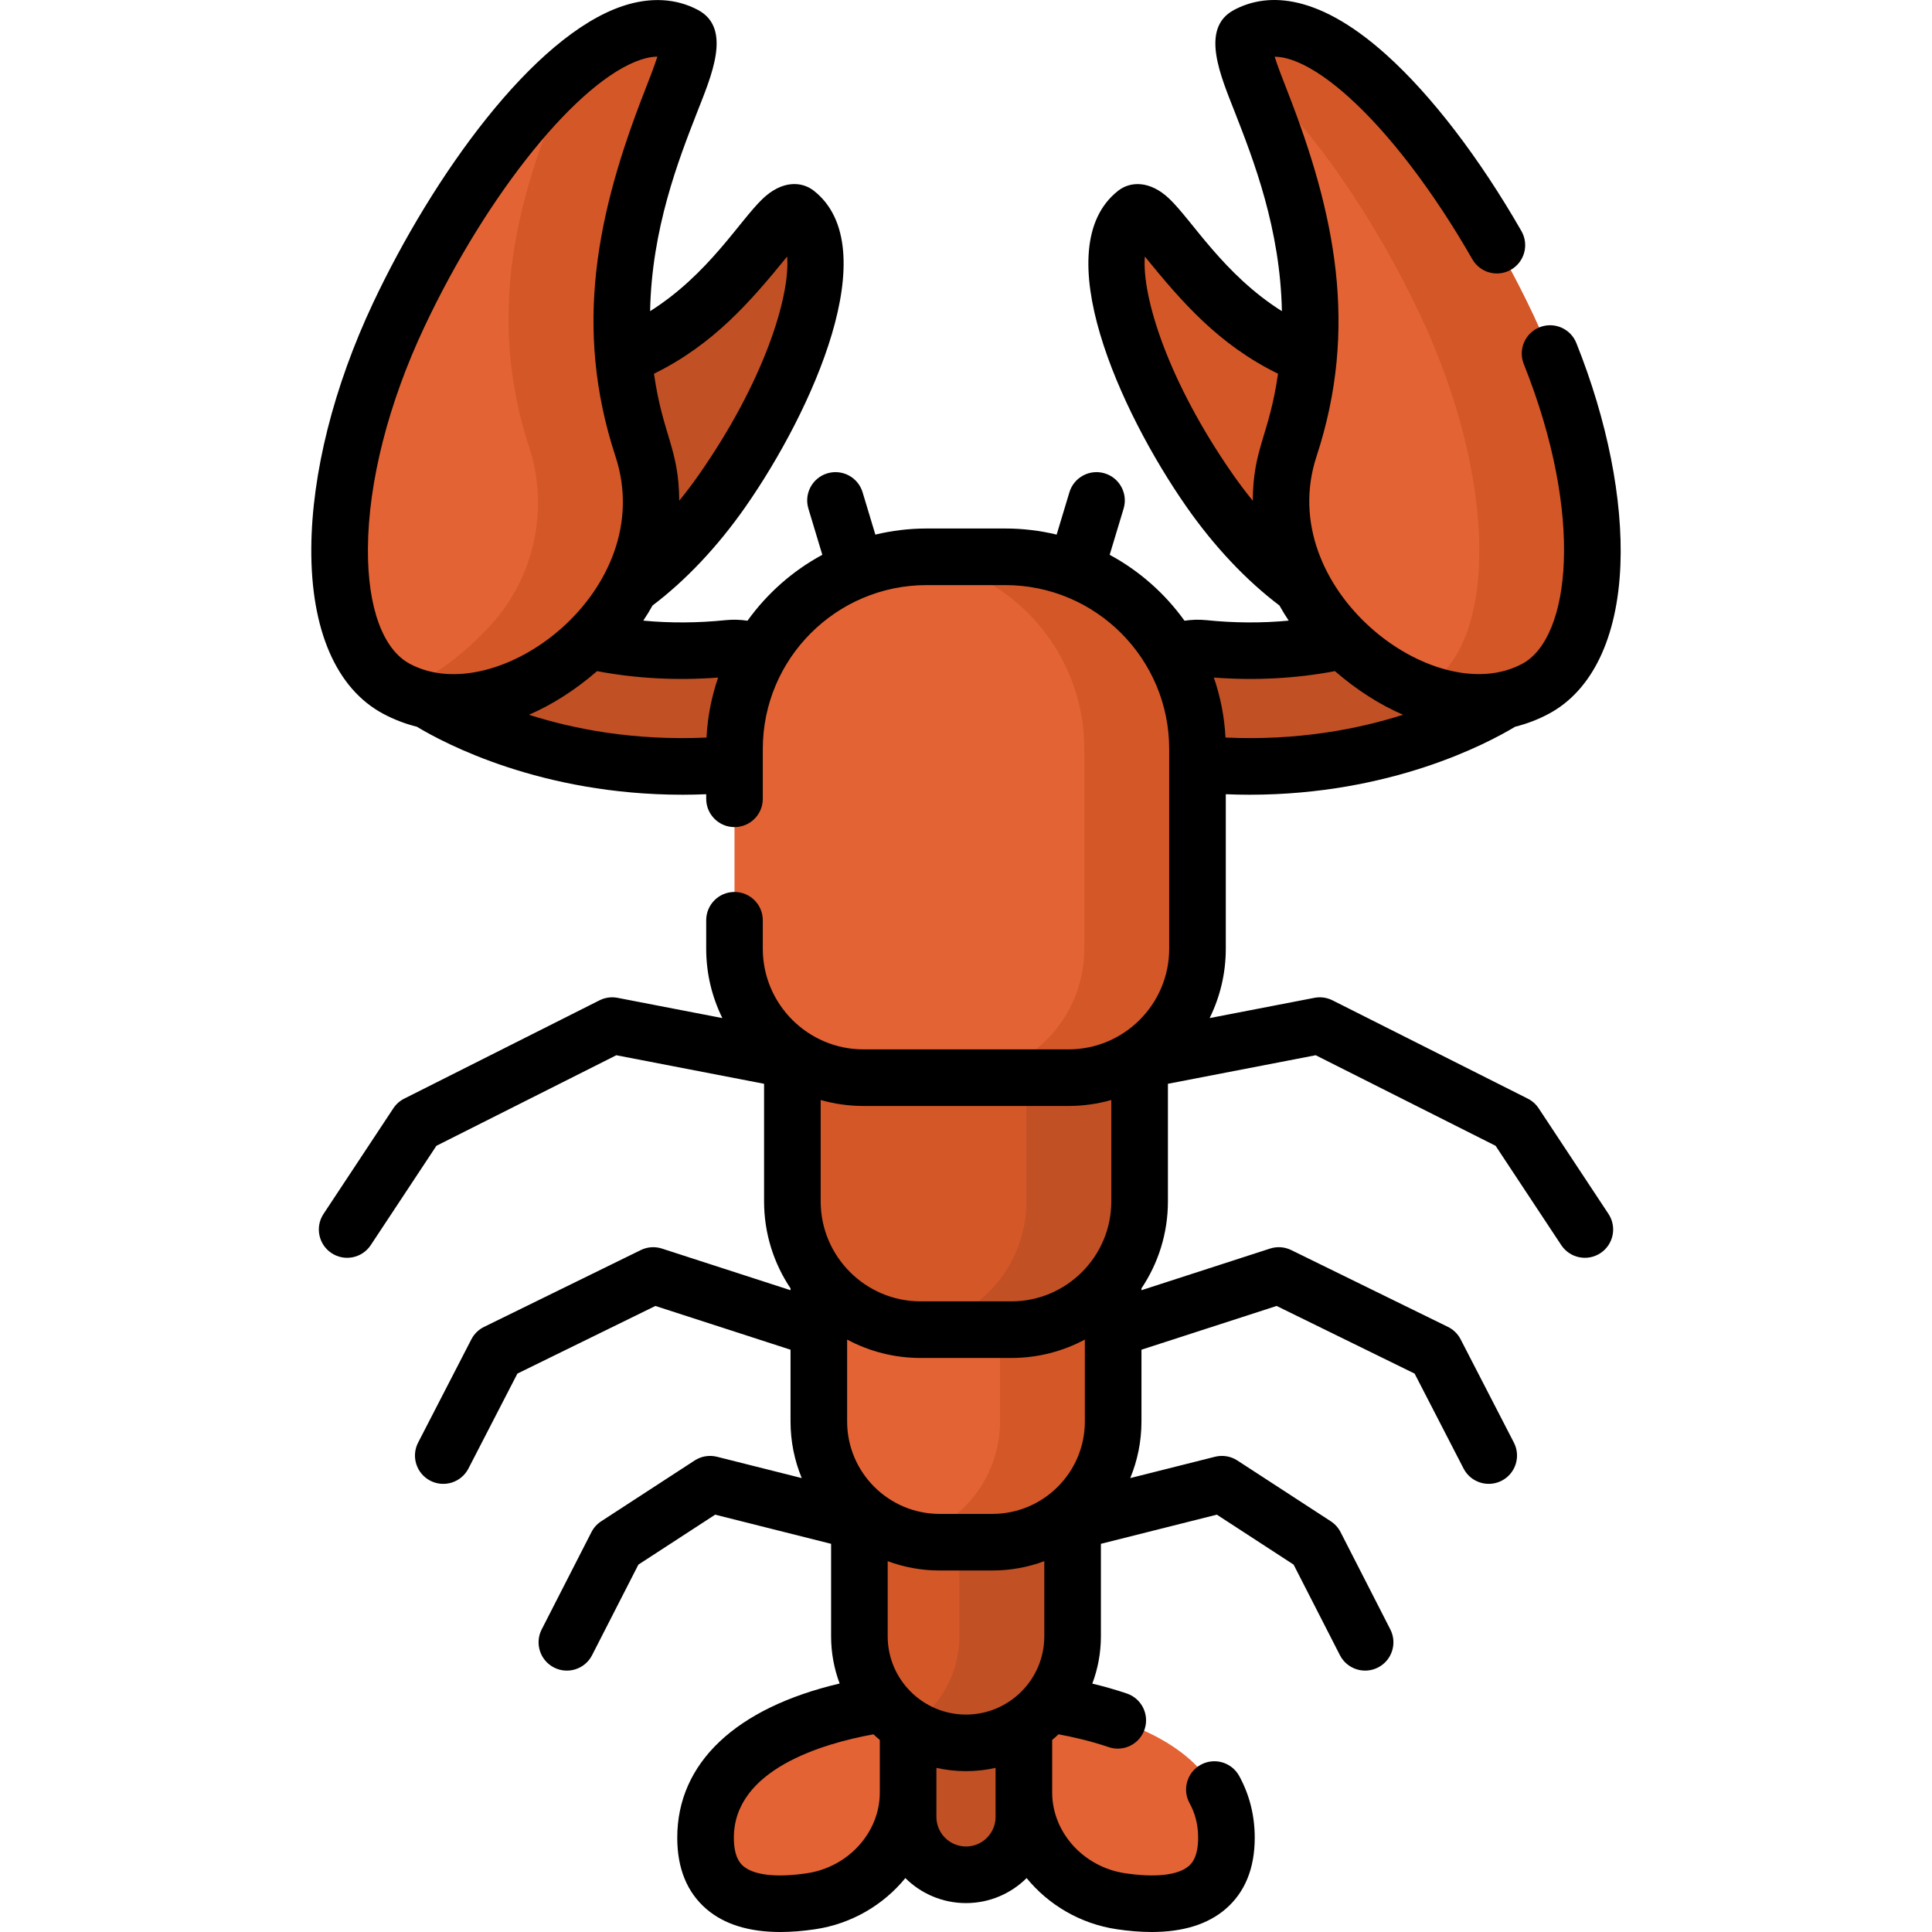 <svg id="Capa_1" enable-background="new 0 0 512 512" height="512" viewBox="0 0 512 512" width="512" xmlns="http://www.w3.org/2000/svg"><path d="m256 496.831c-8.47 0-15.337-6.867-15.337-15.337v-30.674h30.674v30.674c0 8.471-6.867 15.337-15.337 15.337z" fill="#c25025"/><path d="m240.663 450.82s-53.68 3.319-53.68 36.189c0 16.895 14.182 18.886 27.967 16.83 14.884-2.22 25.713-14.581 25.713-28.82z" fill="#e36334"/><path d="m271.337 450.82s53.68 3.319 53.68 36.189c0 16.895-14.182 18.886-27.967 16.83-14.884-2.22-25.713-14.581-25.713-28.82z" fill="#e36334"/><path d="m256 461.872c-15.6 0-28.246-12.646-28.246-28.246v-157.498h56.492v157.498c0 15.6-12.646 28.246-28.246 28.246z" fill="#d45728"/><path d="m254.246 276.128v157.498c0 10.087-5.292 18.933-13.246 23.93 4.347 2.731 9.487 4.316 15 4.316 15.6 0 28.246-12.646 28.246-28.246v-157.498z" fill="#c25025"/><path d="m263 408.686h-14c-17.673 0-32-14.327-32-32v-128.256h78v128.256c0 17.673-14.327 32-32 32z" fill="#e36334"/><path d="m265 248.43v128.256c0 14.911-10.198 27.44-24 30.992 2.557.658 5.238 1.008 8 1.008h14c17.673 0 32-14.327 32-32v-128.256z" fill="#d45728"/><path d="m268.011 352.367h-24.022c-18.778 0-34-15.222-34-34v-75.518h92.022v75.518c0 18.777-15.222 34-34 34z" fill="#d45728"/><g fill="#c25025"><path d="m272.011 242.849v75.518c0 17.77-13.635 32.347-31.011 33.862.986.086 1.981.138 2.989.138h24.022c18.778 0 34-15.222 34-34v-75.518z"/><path d="m209.809 189.432c-1.047 6.719-6.51 12.154-13.596 12.884-50.02 5.136-82.229-16.33-83.579-17.245-6.996-4.766-8.831-14.295-4.047-21.307 4.748-6.98 14.234-8.806 21.232-4.104 1.231.806 25.093 16.063 63.267 12.14 8.426-.862 15.953 5.264 16.822 13.691.139 1.344.093 2.663-.099 3.941z"/><path d="m302.191 189.432c1.047 6.719 6.51 12.154 13.596 12.884 50.02 5.136 82.229-16.33 83.579-17.245 6.996-4.766 8.831-14.295 4.047-21.307-4.748-6.98-14.234-8.806-21.232-4.104-1.231.806-25.093 16.063-63.267 12.14-8.426-.862-15.953 5.264-16.822 13.691-.139 1.344-.093 2.663.099 3.941z"/><path d="m211.038 56.439c-6.201-2.747-20.361 36.236-60.69 41.933-11.225 1.586-20.57 10.033-24.298 21.26-6.265 18.865-2.151 34.698 7.31 42.112 12.799 10.03 38.766-4.142 57.998-31.653s32.479-63.623 19.68-73.652z"/></g><path d="m300.962 56.439c6.201-2.747 20.361 36.236 60.69 41.933 11.225 1.586 20.57 10.033 24.298 21.26 6.265 18.865 2.151 34.698-7.31 42.112-12.799 10.03-38.766-4.142-57.998-31.653s-32.479-63.623-19.68-73.652z" fill="#d45728"/><path d="m181.464 9.265c7.301 6.636-30.402 50.983-11.231 109.338 5.336 16.243 1.215 34.362-9.869 46.66-18.625 20.664-40.302 25.3-55.312 17.256-20.307-10.883-20.032-55.232.616-99.057s55.488-85.08 75.796-74.197z" fill="#e36334"/><path d="m181.464 9.265c-8.41-4.507-19.313-.066-30.668 9.79-5.98 17.302-25.435 54.191-10.534 99.548 5.336 16.243 1.215 34.362-9.869 46.66-7.807 8.661-16.149 14.497-24.313 17.773 14.961 7.303 36.078 2.426 54.283-17.773 11.085-12.298 15.206-30.417 9.869-46.66-19.171-58.356 18.532-102.703 11.232-109.338z" fill="#d45728"/><path d="m330.536 9.265c-7.301 6.636 30.402 50.983 11.231 109.338-5.336 16.243-1.215 34.362 9.869 46.66 18.625 20.664 40.302 25.3 55.312 17.256 20.307-10.883 20.032-55.232-.616-99.057-20.647-43.826-55.488-85.08-75.796-74.197z" fill="#e36334"/><path d="m406.332 83.461c-20.647-43.825-55.489-85.079-75.796-74.196-1.626 1.478-1.017 4.832.697 9.79 16.064 13.943 33.032 38.731 45.128 64.406 20.647 43.825 20.923 88.174.616 99.057-.338.181-.684.348-1.028.517 11.312 4.54 22.281 4.156 30.999-.517 20.307-10.883 20.032-55.232-.616-99.057z" fill="#d45728"/><path d="m283.177 285.588h-54.355c-18.872 0-34.171-15.299-34.171-34.171v-52.942c0-28.123 22.798-50.921 50.921-50.921h20.855c28.123 0 50.921 22.798 50.921 50.921v52.942c0 18.872-15.299 34.171-34.171 34.171z" fill="#e36334"/><path d="m266.427 147.554h-20.855c-1.542 0-3.065.08-4.573.215 25.979 2.314 46.348 24.126 46.348 50.706v52.942c0 18.872-15.299 34.171-34.171 34.171h30c18.872 0 34.171-15.299 34.171-34.171v-52.942c.001-28.123-22.797-50.921-50.92-50.921z" fill="#d45728"/><path d="m324.849 210.478c2.122.085 4.215.134 6.269.134 37.45 0 63.029-13.571 70.404-18.02 3.093-.772 6.096-1.918 8.97-3.458 11.444-6.133 18.169-20.118 18.934-39.379.691-17.387-3.456-38.285-11.677-58.846-1.538-3.846-5.902-5.718-9.748-4.179-3.847 1.538-5.718 5.902-4.18 9.749 16.111 40.293 12.329 72.605-.415 79.435-23.335 12.505-65.981-20.057-54.513-54.965 11.227-34.171 4.895-64.499-7.664-96.645-1.208-3.092-2.609-6.68-3.435-9.276 4.989.02 11.864 3.716 19.582 10.651 10.832 9.733 22.484 25.013 32.808 43.023 2.06 3.593 6.644 4.836 10.236 2.777 3.594-2.06 4.837-6.643 2.777-10.237-11.096-19.357-23.809-35.95-35.796-46.721-19.311-17.355-32.634-16.032-40.407-11.865-9.106 4.881-3.447 17.604.264 27.104 4.91 12.567 12.042 30.853 12.457 52.701-15.416-9.711-23.678-23.902-29.812-29.769-5.132-4.91-10.362-4.668-13.568-2.152-19.176 15.027.354 58.378 18.16 83.854 7.311 10.451 15.781 19.427 24.575 26.068.76 1.369 1.576 2.708 2.454 4.009-7.123.674-14.431.635-21.851-.127-1.934-.196-3.87-.134-5.768.154-5.184-7.222-11.962-13.225-19.829-17.469l3.691-12.243c1.195-3.966-1.05-8.15-5.016-9.346-3.965-1.196-8.15 1.05-9.346 5.016l-3.382 11.216c-4.365-1.045-8.914-1.614-13.595-1.614h-20.856c-4.681 0-9.229.569-13.595 1.614l-3.382-11.216c-1.196-3.966-5.381-6.212-9.346-5.016-3.966 1.196-6.211 5.38-5.016 9.346l3.691 12.243c-7.867 4.244-14.645 10.246-19.829 17.468-1.899-.289-3.836-.35-5.773-.153-7.417.761-14.724.799-21.846.126.877-1.3 1.693-2.639 2.453-4.008 8.793-6.641 17.264-15.617 24.577-26.071 17.805-25.473 37.334-68.824 18.158-83.851-3.21-2.518-8.407-2.785-13.568 2.152-6.134 5.867-14.396 20.059-29.812 29.769.416-21.848 7.547-40.134 12.457-52.701 3.711-9.5 9.37-22.222.264-27.104-5.783-3.1-12.648-3.478-19.851-1.098-23.886 7.897-50.497 45.222-66.274 78.709-10.44 22.16-16.258 45.256-16.381 65.032-.134 21.626 6.616 37.192 19.007 43.833 2.875 1.541 5.878 2.687 8.971 3.459 7.376 4.45 32.949 18.02 70.403 18.02 2.052 0 4.146-.048 6.269-.134v1.213c0 4.142 3.357 7.5 7.5 7.5s7.5-3.358 7.5-7.5v-13.212c0-23.943 19.479-43.421 43.421-43.421h20.856c23.942 0 43.421 19.479 43.421 43.421v52.943c0 14.707-11.965 26.671-26.671 26.671h-54.356c-14.706 0-26.671-11.964-26.671-26.671v-7.545c0-4.142-3.357-7.5-7.5-7.5s-7.5 3.358-7.5 7.5v7.545c0 6.594 1.546 12.832 4.285 18.38l-27.77-5.367c-1.63-.316-3.315-.081-4.795.665l-51.744 26.05c-1.169.588-2.163 1.472-2.885 2.563l-18.499 27.983c-2.284 3.456-1.335 8.108 2.121 10.393 3.463 2.289 8.112 1.328 10.393-2.12l17.397-26.318 47.677-24.002 39.159 7.567v31.16c0 8.523 2.586 16.453 7.01 23.051v.493l-34.079-11.035c-1.852-.599-3.863-.456-5.611.401l-41.524 20.353c-1.447.709-2.627 1.865-3.365 3.297l-14.111 27.366c-1.898 3.682-.453 8.205 3.229 10.104 3.668 1.891 8.199.467 10.104-3.229l12.975-25.161 36.57-17.925 35.814 11.597v19.01c0 5.311 1.06 10.378 2.97 15.008l-22.461-5.65c-2.024-.509-4.17-.151-5.92.987l-24.763 16.112c-1.098.715-1.99 1.705-2.587 2.872l-13.188 25.787c-1.886 3.688-.425 8.207 3.263 10.092 3.695 1.89 8.21.418 10.093-3.262l12.276-24.007 20.342-13.236 30.725 7.728v24.508c0 4.4.804 8.615 2.266 12.512-27.5 6.46-43.036 21.024-43.036 40.869 0 8.115 2.592 14.464 7.703 18.872 4.715 4.066 11.29 6.11 19.615 6.11 2.879 0 5.966-.244 9.258-.733 9.675-1.444 18.091-6.48 23.876-13.554 4.13 4.092 9.808 6.625 16.067 6.625 6.26 0 11.938-2.533 16.067-6.626 5.786 7.074 14.203 12.11 23.88 13.554 3.291.489 6.376.733 9.254.733 8.323 0 14.9-2.044 19.615-6.11 5.111-4.408 7.703-10.757 7.703-18.872 0-5.893-1.388-11.404-4.123-16.38-1.997-3.629-6.558-4.954-10.186-2.958-3.63 1.996-4.954 6.556-2.959 10.186 1.526 2.774 2.268 5.769 2.268 9.152 0 5.357-1.881 6.979-2.499 7.512-2.811 2.424-8.804 3.099-16.864 1.9-11.012-1.643-19.316-10.844-19.316-21.403v-13.919c.576-.48 1.133-.982 1.678-1.496 3.824.7 8.519 1.772 13.292 3.393.8.271 1.613.4 2.413.4 3.124 0 6.04-1.968 7.101-5.09 1.332-3.922-.768-8.181-4.689-9.513-3.151-1.07-6.257-1.931-9.16-2.626 1.468-3.904 2.277-8.128 2.277-12.539v-24.508l30.725-7.728 20.342 13.236 12.276 24.007c1.884 3.682 6.401 5.151 10.093 3.262 3.688-1.886 5.148-6.404 3.263-10.092l-13.188-25.787c-.597-1.167-1.489-2.157-2.587-2.872l-24.763-16.112c-1.75-1.138-3.896-1.496-5.92-.987l-22.461 5.65c1.909-4.63 2.97-9.697 2.97-15.008v-19.01l35.814-11.597 36.57 17.925 12.975 25.161c1.906 3.694 6.433 5.121 10.104 3.229 3.682-1.898 5.127-6.422 3.229-10.104l-14.111-27.366c-.738-1.432-1.918-2.588-3.365-3.297l-41.524-20.353c-1.748-.856-3.761-1-5.611-.401l-34.079 11.035v-.493c4.424-6.598 7.01-14.527 7.01-23.051v-31.16l39.159-7.567 47.677 24.002 17.398 26.318c2.289 3.461 6.944 4.401 10.393 2.12 3.456-2.284 4.405-6.937 2.121-10.393l-18.499-27.983c-.722-1.091-1.716-1.975-2.885-2.563l-51.747-26.048c-1.479-.745-3.164-.98-4.795-.665l-27.77 5.367c2.739-5.548 4.285-11.786 4.285-18.38v-40.944zm-116.246-142.493c.844 10.573-6.127 33.116-23.388 57.81-1.677 2.398-3.418 4.702-5.209 6.9-.094-13.883-4.309-17.153-6.698-33.651 15.715-7.727 25.506-19.021 35.295-31.059zm-111.101 77.408c.109-17.643 5.419-38.501 14.951-58.732 16.774-35.607 40.92-65.407 57.412-70.859 1.76-.582 3.195-.79 4.348-.797-.824 2.598-2.23 6.197-3.441 9.298-12.495 31.983-18.93 62.356-7.664 96.646 11.627 35.389-31.252 67.426-54.513 54.964-7.147-3.831-11.19-14.955-11.093-30.52zm42.677 44.027c6.172-2.673 12.268-6.547 18.05-11.562 10.364 1.963 21.126 2.53 32.085 1.702-1.727 5.03-2.801 10.36-3.084 15.899-19.214.873-35.177-2.247-47.051-6.039zm186.609-63.623c-17.262-24.696-24.233-47.239-23.39-57.812 9.923 12.205 19.578 23.331 35.295 31.059-2.397 16.555-6.604 19.705-6.698 33.651-1.791-2.198-3.531-4.502-5.207-6.898zm26.984 52.061c5.781 5.015 11.876 8.887 18.047 11.561-11.875 3.791-27.836 6.912-47.048 6.04-.283-5.539-1.357-10.869-3.084-15.898 10.964.826 21.723.26 32.085-1.703zm-77.022 255.779c0 11.436-9.309 20.74-20.75 20.74s-20.75-9.304-20.75-20.74v-19.913c4.284 1.596 8.916 2.473 13.75 2.473h14c4.834 0 9.466-.877 13.75-2.473zm-13.75-32.44h-14c-13.51 0-24.5-10.991-24.5-24.5v-21.696c5.815 3.107 12.449 4.875 19.49 4.875h24.02c7.041 0 13.675-1.768 19.49-4.875v21.696c0 13.509-10.99 24.5-24.5 24.5zm20.178-108.104c3.928 0 7.726-.558 11.332-1.579v26.861c0 14.612-11.888 26.5-26.5 26.5h-24.02c-14.612 0-26.5-11.888-26.5-26.5v-26.861c3.606 1.021 7.404 1.579 11.332 1.579zm-69.33 203.337c-8.066 1.199-14.058.524-16.868-1.899-.618-.533-2.499-2.155-2.499-7.512 0-18.081 23.495-24.953 36.999-27.408.546.515 1.103 1.018 1.681 1.499v13.919c0 10.557-8.305 19.758-19.313 21.401zm49.992-14.932c0 4.323-3.517 7.84-7.84 7.84s-7.84-3.517-7.84-7.84v-12.997c2.525.567 5.146.876 7.84.876s5.315-.309 7.84-.876z"/></svg>